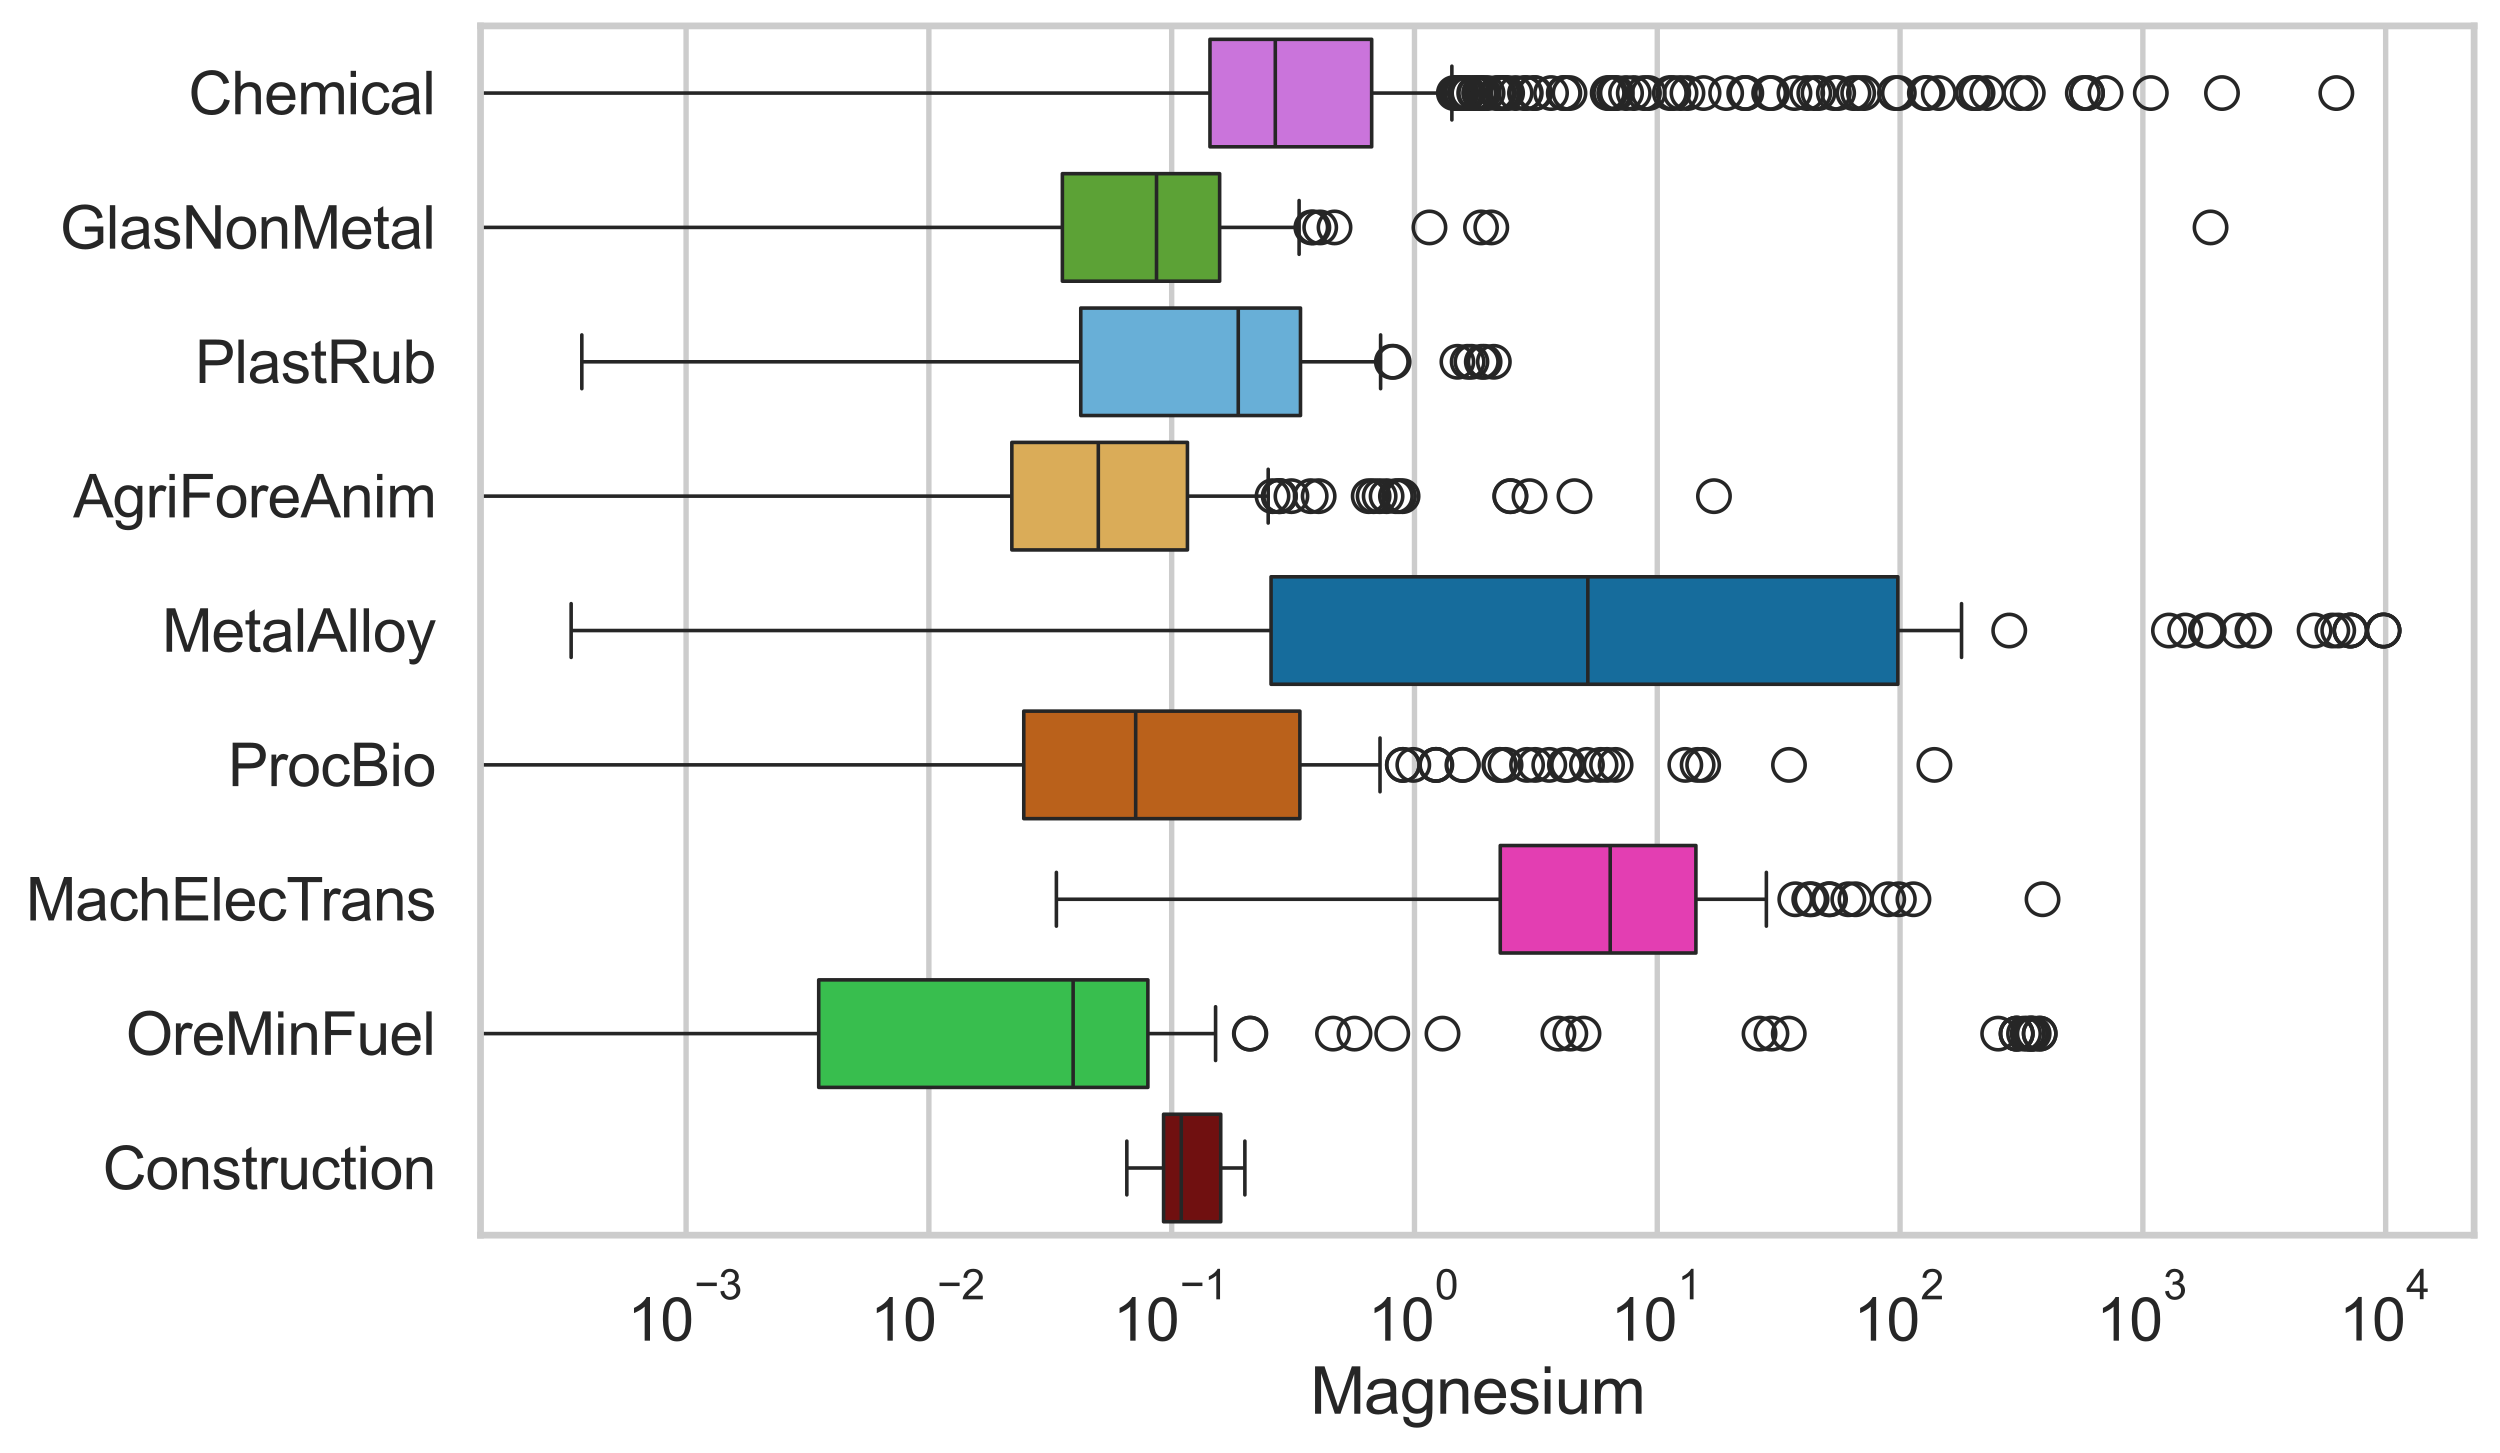 <?xml version="1.0" encoding="utf-8" standalone="no"?>
<!DOCTYPE svg PUBLIC "-//W3C//DTD SVG 1.1//EN"
  "http://www.w3.org/Graphics/SVG/1.1/DTD/svg11.dtd">
<svg xmlns:xlink="http://www.w3.org/1999/xlink" width="695.577pt" height="404.332pt" viewBox="0 0 695.577 404.332" xmlns="http://www.w3.org/2000/svg" version="1.1">
 <defs>
  <style type="text/css">*{stroke-linejoin: round; stroke-linecap: butt}</style>
 </defs>
 <g id="figure_1">
  <g id="patch_1">
   <path d="M 0 404.332 
L 695.577 404.332 
L 695.577 0 
L 0 0 
z
" style="fill: #ffffff"/>
  </g>
  <g id="axes_1">
   <g id="patch_2">
    <path d="M 133.697 343.665 
L 688.377 343.665 
L 688.377 7.2 
L 133.697 7.2 
z
" style="fill: #ffffff"/>
   </g>
   <g id="matplotlib.axis_1">
    <g id="xtick_1">
     <g id="line2d_1">
      <path d="M 190.89 343.665 
L 190.89 7.2 
" clip-path="url(#p968e2011e1)" style="fill: none; stroke: #cccccc; stroke-width: 1.5; stroke-linecap: round"/>
     </g>
     <g id="text_1">
      <!-- $\mathdefault{10^{-3}}$ -->
      <g style="fill: #262626" transform="translate(174.555 373.18) scale(0.165 -0.165)">
       <defs>
        <path id="ArialMT-31" d="M 2384 0 
L 1822 0 
L 1822 3584 
Q 1619 3391 1289 3197 
Q 959 3003 697 2906 
L 697 3450 
Q 1169 3672 1522 3987 
Q 1875 4303 2022 4600 
L 2384 4600 
L 2384 0 
z
" transform="scale(0.016)"/>
        <path id="ArialMT-30" d="M 266 2259 
Q 266 3072 433 3567 
Q 600 4063 929 4331 
Q 1259 4600 1759 4600 
Q 2128 4600 2406 4451 
Q 2684 4303 2865 4023 
Q 3047 3744 3150 3342 
Q 3253 2941 3253 2259 
Q 3253 1453 3087 958 
Q 2922 463 2592 192 
Q 2263 -78 1759 -78 
Q 1097 -78 719 397 
Q 266 969 266 2259 
z
M 844 2259 
Q 844 1131 1108 757 
Q 1372 384 1759 384 
Q 2147 384 2411 759 
Q 2675 1134 2675 2259 
Q 2675 3391 2411 3762 
Q 2147 4134 1753 4134 
Q 1366 4134 1134 3806 
Q 844 3388 844 2259 
z
" transform="scale(0.016)"/>
        <path id="ArialMT-2212" d="M 3381 1997 
L 356 1997 
L 356 2522 
L 3381 2522 
L 3381 1997 
z
" transform="scale(0.016)"/>
        <path id="ArialMT-33" d="M 269 1209 
L 831 1284 
Q 928 806 1161 595 
Q 1394 384 1728 384 
Q 2125 384 2398 659 
Q 2672 934 2672 1341 
Q 2672 1728 2419 1979 
Q 2166 2231 1775 2231 
Q 1616 2231 1378 2169 
L 1441 2663 
Q 1497 2656 1531 2656 
Q 1891 2656 2178 2843 
Q 2466 3031 2466 3422 
Q 2466 3731 2256 3934 
Q 2047 4138 1716 4138 
Q 1388 4138 1169 3931 
Q 950 3725 888 3313 
L 325 3413 
Q 428 3978 793 4289 
Q 1159 4600 1703 4600 
Q 2078 4600 2393 4439 
Q 2709 4278 2876 4000 
Q 3044 3722 3044 3409 
Q 3044 3113 2884 2869 
Q 2725 2625 2413 2481 
Q 2819 2388 3044 2092 
Q 3269 1797 3269 1353 
Q 3269 753 2831 336 
Q 2394 -81 1725 -81 
Q 1122 -81 723 278 
Q 325 638 269 1209 
z
" transform="scale(0.016)"/>
       </defs>
       <use xlink:href="#ArialMT-31" transform="translate(0 0.994)"/>
       <use xlink:href="#ArialMT-30" transform="translate(55.615 0.994)"/>
       <use xlink:href="#ArialMT-2212" transform="translate(112.973 70.688) scale(0.7)"/>
       <use xlink:href="#ArialMT-33" transform="translate(153.852 70.688) scale(0.7)"/>
      </g>
     </g>
    </g>
    <g id="xtick_2">
     <g id="line2d_2">
      <path d="M 258.443 343.665 
L 258.443 7.2 
" clip-path="url(#p968e2011e1)" style="fill: none; stroke: #cccccc; stroke-width: 1.5; stroke-linecap: round"/>
     </g>
     <g id="text_2">
      <!-- $\mathdefault{10^{-2}}$ -->
      <g style="fill: #262626" transform="translate(242.108 373.18) scale(0.165 -0.165)">
       <defs>
        <path id="ArialMT-32" d="M 3222 541 
L 3222 0 
L 194 0 
Q 188 203 259 391 
Q 375 700 629 1000 
Q 884 1300 1366 1694 
Q 2113 2306 2375 2664 
Q 2638 3022 2638 3341 
Q 2638 3675 2398 3904 
Q 2159 4134 1775 4134 
Q 1369 4134 1125 3890 
Q 881 3647 878 3216 
L 300 3275 
Q 359 3922 746 4261 
Q 1134 4600 1788 4600 
Q 2447 4600 2831 4234 
Q 3216 3869 3216 3328 
Q 3216 3053 3103 2787 
Q 2991 2522 2730 2228 
Q 2469 1934 1863 1422 
Q 1356 997 1212 845 
Q 1069 694 975 541 
L 3222 541 
z
" transform="scale(0.016)"/>
       </defs>
       <use xlink:href="#ArialMT-31" transform="translate(0 0.994)"/>
       <use xlink:href="#ArialMT-30" transform="translate(55.615 0.994)"/>
       <use xlink:href="#ArialMT-2212" transform="translate(112.973 70.688) scale(0.7)"/>
       <use xlink:href="#ArialMT-32" transform="translate(153.852 70.688) scale(0.7)"/>
      </g>
     </g>
    </g>
    <g id="xtick_3">
     <g id="line2d_3">
      <path d="M 325.996 343.665 
L 325.996 7.2 
" clip-path="url(#p968e2011e1)" style="fill: none; stroke: #cccccc; stroke-width: 1.5; stroke-linecap: round"/>
     </g>
     <g id="text_3">
      <!-- $\mathdefault{10^{-1}}$ -->
      <g style="fill: #262626" transform="translate(309.661 373.18) scale(0.165 -0.165)">
       <use xlink:href="#ArialMT-31" transform="translate(0 0.994)"/>
       <use xlink:href="#ArialMT-30" transform="translate(55.615 0.994)"/>
       <use xlink:href="#ArialMT-2212" transform="translate(112.973 70.688) scale(0.7)"/>
       <use xlink:href="#ArialMT-31" transform="translate(153.852 70.688) scale(0.7)"/>
      </g>
     </g>
    </g>
    <g id="xtick_4">
     <g id="line2d_4">
      <path d="M 393.55 343.665 
L 393.55 7.2 
" clip-path="url(#p968e2011e1)" style="fill: none; stroke: #cccccc; stroke-width: 1.5; stroke-linecap: round"/>
     </g>
     <g id="text_4">
      <!-- $\mathdefault{10^{0}}$ -->
      <g style="fill: #262626" transform="translate(380.597 373.18) scale(0.165 -0.165)">
       <use xlink:href="#ArialMT-31" transform="translate(0 0.994)"/>
       <use xlink:href="#ArialMT-30" transform="translate(55.615 0.994)"/>
       <use xlink:href="#ArialMT-30" transform="translate(112.973 70.688) scale(0.7)"/>
      </g>
     </g>
    </g>
    <g id="xtick_5">
     <g id="line2d_5">
      <path d="M 461.103 343.665 
L 461.103 7.2 
" clip-path="url(#p968e2011e1)" style="fill: none; stroke: #cccccc; stroke-width: 1.5; stroke-linecap: round"/>
     </g>
     <g id="text_5">
      <!-- $\mathdefault{10^{1}}$ -->
      <g style="fill: #262626" transform="translate(448.151 373.18) scale(0.165 -0.165)">
       <use xlink:href="#ArialMT-31" transform="translate(0 0.994)"/>
       <use xlink:href="#ArialMT-30" transform="translate(55.615 0.994)"/>
       <use xlink:href="#ArialMT-31" transform="translate(112.973 70.688) scale(0.7)"/>
      </g>
     </g>
    </g>
    <g id="xtick_6">
     <g id="line2d_6">
      <path d="M 528.657 343.665 
L 528.657 7.2 
" clip-path="url(#p968e2011e1)" style="fill: none; stroke: #cccccc; stroke-width: 1.5; stroke-linecap: round"/>
     </g>
     <g id="text_6">
      <!-- $\mathdefault{10^{2}}$ -->
      <g style="fill: #262626" transform="translate(515.704 373.18) scale(0.165 -0.165)">
       <use xlink:href="#ArialMT-31" transform="translate(0 0.994)"/>
       <use xlink:href="#ArialMT-30" transform="translate(55.615 0.994)"/>
       <use xlink:href="#ArialMT-32" transform="translate(112.973 70.688) scale(0.7)"/>
      </g>
     </g>
    </g>
    <g id="xtick_7">
     <g id="line2d_7">
      <path d="M 596.21 343.665 
L 596.21 7.2 
" clip-path="url(#p968e2011e1)" style="fill: none; stroke: #cccccc; stroke-width: 1.5; stroke-linecap: round"/>
     </g>
     <g id="text_7">
      <!-- $\mathdefault{10^{3}}$ -->
      <g style="fill: #262626" transform="translate(583.258 373.18) scale(0.165 -0.165)">
       <use xlink:href="#ArialMT-31" transform="translate(0 0.994)"/>
       <use xlink:href="#ArialMT-30" transform="translate(55.615 0.994)"/>
       <use xlink:href="#ArialMT-33" transform="translate(112.973 70.688) scale(0.7)"/>
      </g>
     </g>
    </g>
    <g id="xtick_8">
     <g id="line2d_8">
      <path d="M 663.764 343.665 
L 663.764 7.2 
" clip-path="url(#p968e2011e1)" style="fill: none; stroke: #cccccc; stroke-width: 1.5; stroke-linecap: round"/>
     </g>
     <g id="text_8">
      <!-- $\mathdefault{10^{4}}$ -->
      <g style="fill: #262626" transform="translate(650.811 373.015) scale(0.165 -0.165)">
       <defs>
        <path id="ArialMT-34" d="M 2069 0 
L 2069 1097 
L 81 1097 
L 81 1613 
L 2172 4581 
L 2631 4581 
L 2631 1613 
L 3250 1613 
L 3250 1097 
L 2631 1097 
L 2631 0 
L 2069 0 
z
M 2069 1613 
L 2069 3678 
L 634 1613 
L 2069 1613 
z
" transform="scale(0.016)"/>
       </defs>
       <use xlink:href="#ArialMT-31" transform="translate(0 0.202)"/>
       <use xlink:href="#ArialMT-30" transform="translate(55.615 0.202)"/>
       <use xlink:href="#ArialMT-34" transform="translate(112.973 69.895) scale(0.7)"/>
      </g>
     </g>
    </g>
    <g id="xtick_9"/>
    <g id="xtick_10"/>
    <g id="xtick_11"/>
    <g id="xtick_12"/>
    <g id="xtick_13"/>
    <g id="xtick_14"/>
    <g id="xtick_15"/>
    <g id="xtick_16"/>
    <g id="xtick_17"/>
    <g id="xtick_18"/>
    <g id="xtick_19"/>
    <g id="xtick_20"/>
    <g id="xtick_21"/>
    <g id="xtick_22"/>
    <g id="xtick_23"/>
    <g id="xtick_24"/>
    <g id="xtick_25"/>
    <g id="xtick_26"/>
    <g id="xtick_27"/>
    <g id="xtick_28"/>
    <g id="xtick_29"/>
    <g id="xtick_30"/>
    <g id="xtick_31"/>
    <g id="xtick_32"/>
    <g id="xtick_33"/>
    <g id="xtick_34"/>
    <g id="xtick_35"/>
    <g id="xtick_36"/>
    <g id="xtick_37"/>
    <g id="xtick_38"/>
    <g id="xtick_39"/>
    <g id="xtick_40"/>
    <g id="xtick_41"/>
    <g id="xtick_42"/>
    <g id="xtick_43"/>
    <g id="xtick_44"/>
    <g id="xtick_45"/>
    <g id="xtick_46"/>
    <g id="xtick_47"/>
    <g id="xtick_48"/>
    <g id="xtick_49"/>
    <g id="xtick_50"/>
    <g id="xtick_51"/>
    <g id="xtick_52"/>
    <g id="xtick_53"/>
    <g id="xtick_54"/>
    <g id="xtick_55"/>
    <g id="xtick_56"/>
    <g id="xtick_57"/>
    <g id="xtick_58"/>
    <g id="xtick_59"/>
    <g id="xtick_60"/>
    <g id="xtick_61"/>
    <g id="xtick_62"/>
    <g id="xtick_63"/>
    <g id="xtick_64"/>
    <g id="xtick_65"/>
    <g id="xtick_66"/>
    <g id="xtick_67"/>
    <g id="xtick_68"/>
    <g id="xtick_69"/>
    <g id="xtick_70"/>
    <g id="xtick_71"/>
    <g id="xtick_72"/>
    <g id="xtick_73"/>
    <g id="text_9">
     <!-- Magnesium -->
     <g style="fill: #262626" transform="translate(364.52 393.344) scale(0.18 -0.18)">
      <defs>
       <path id="ArialMT-4d" d="M 475 0 
L 475 4581 
L 1388 4581 
L 2472 1338 
Q 2622 884 2691 659 
Q 2769 909 2934 1394 
L 4031 4581 
L 4847 4581 
L 4847 0 
L 4263 0 
L 4263 3834 
L 2931 0 
L 2384 0 
L 1059 3900 
L 1059 0 
L 475 0 
z
" transform="scale(0.016)"/>
       <path id="ArialMT-61" d="M 2588 409 
Q 2275 144 1986 34 
Q 1697 -75 1366 -75 
Q 819 -75 525 192 
Q 231 459 231 875 
Q 231 1119 342 1320 
Q 453 1522 633 1644 
Q 813 1766 1038 1828 
Q 1203 1872 1538 1913 
Q 2219 1994 2541 2106 
Q 2544 2222 2544 2253 
Q 2544 2597 2384 2738 
Q 2169 2928 1744 2928 
Q 1347 2928 1158 2789 
Q 969 2650 878 2297 
L 328 2372 
Q 403 2725 575 2942 
Q 747 3159 1072 3276 
Q 1397 3394 1825 3394 
Q 2250 3394 2515 3294 
Q 2781 3194 2906 3042 
Q 3031 2891 3081 2659 
Q 3109 2516 3109 2141 
L 3109 1391 
Q 3109 606 3145 398 
Q 3181 191 3288 0 
L 2700 0 
Q 2613 175 2588 409 
z
M 2541 1666 
Q 2234 1541 1622 1453 
Q 1275 1403 1131 1340 
Q 988 1278 909 1158 
Q 831 1038 831 891 
Q 831 666 1001 516 
Q 1172 366 1500 366 
Q 1825 366 2078 508 
Q 2331 650 2450 897 
Q 2541 1088 2541 1459 
L 2541 1666 
z
" transform="scale(0.016)"/>
       <path id="ArialMT-67" d="M 319 -275 
L 866 -356 
Q 900 -609 1056 -725 
Q 1266 -881 1628 -881 
Q 2019 -881 2231 -725 
Q 2444 -569 2519 -288 
Q 2563 -116 2559 434 
Q 2191 0 1641 0 
Q 956 0 581 494 
Q 206 988 206 1678 
Q 206 2153 378 2554 
Q 550 2956 876 3175 
Q 1203 3394 1644 3394 
Q 2231 3394 2613 2919 
L 2613 3319 
L 3131 3319 
L 3131 450 
Q 3131 -325 2973 -648 
Q 2816 -972 2473 -1159 
Q 2131 -1347 1631 -1347 
Q 1038 -1347 672 -1080 
Q 306 -813 319 -275 
z
M 784 1719 
Q 784 1066 1043 766 
Q 1303 466 1694 466 
Q 2081 466 2343 764 
Q 2606 1063 2606 1700 
Q 2606 2309 2336 2618 
Q 2066 2928 1684 2928 
Q 1309 2928 1046 2623 
Q 784 2319 784 1719 
z
" transform="scale(0.016)"/>
       <path id="ArialMT-6e" d="M 422 0 
L 422 3319 
L 928 3319 
L 928 2847 
Q 1294 3394 1984 3394 
Q 2284 3394 2536 3286 
Q 2788 3178 2913 3003 
Q 3038 2828 3088 2588 
Q 3119 2431 3119 2041 
L 3119 0 
L 2556 0 
L 2556 2019 
Q 2556 2363 2490 2533 
Q 2425 2703 2258 2804 
Q 2091 2906 1866 2906 
Q 1506 2906 1245 2678 
Q 984 2450 984 1813 
L 984 0 
L 422 0 
z
" transform="scale(0.016)"/>
       <path id="ArialMT-65" d="M 2694 1069 
L 3275 997 
Q 3138 488 2766 206 
Q 2394 -75 1816 -75 
Q 1088 -75 661 373 
Q 234 822 234 1631 
Q 234 2469 665 2931 
Q 1097 3394 1784 3394 
Q 2450 3394 2872 2941 
Q 3294 2488 3294 1666 
Q 3294 1616 3291 1516 
L 816 1516 
Q 847 969 1125 678 
Q 1403 388 1819 388 
Q 2128 388 2347 550 
Q 2566 713 2694 1069 
z
M 847 1978 
L 2700 1978 
Q 2663 2397 2488 2606 
Q 2219 2931 1791 2931 
Q 1403 2931 1139 2672 
Q 875 2413 847 1978 
z
" transform="scale(0.016)"/>
       <path id="ArialMT-73" d="M 197 991 
L 753 1078 
Q 800 744 1014 566 
Q 1228 388 1613 388 
Q 2000 388 2187 545 
Q 2375 703 2375 916 
Q 2375 1106 2209 1216 
Q 2094 1291 1634 1406 
Q 1016 1563 777 1677 
Q 538 1791 414 1992 
Q 291 2194 291 2438 
Q 291 2659 392 2848 
Q 494 3038 669 3163 
Q 800 3259 1026 3326 
Q 1253 3394 1513 3394 
Q 1903 3394 2198 3281 
Q 2494 3169 2634 2976 
Q 2775 2784 2828 2463 
L 2278 2388 
Q 2241 2644 2061 2787 
Q 1881 2931 1553 2931 
Q 1166 2931 1000 2803 
Q 834 2675 834 2503 
Q 834 2394 903 2306 
Q 972 2216 1119 2156 
Q 1203 2125 1616 2013 
Q 2213 1853 2448 1751 
Q 2684 1650 2818 1456 
Q 2953 1263 2953 975 
Q 2953 694 2789 445 
Q 2625 197 2315 61 
Q 2006 -75 1616 -75 
Q 969 -75 630 194 
Q 291 463 197 991 
z
" transform="scale(0.016)"/>
       <path id="ArialMT-69" d="M 425 3934 
L 425 4581 
L 988 4581 
L 988 3934 
L 425 3934 
z
M 425 0 
L 425 3319 
L 988 3319 
L 988 0 
L 425 0 
z
" transform="scale(0.016)"/>
       <path id="ArialMT-75" d="M 2597 0 
L 2597 488 
Q 2209 -75 1544 -75 
Q 1250 -75 995 37 
Q 741 150 617 320 
Q 494 491 444 738 
Q 409 903 409 1263 
L 409 3319 
L 972 3319 
L 972 1478 
Q 972 1038 1006 884 
Q 1059 663 1231 536 
Q 1403 409 1656 409 
Q 1909 409 2131 539 
Q 2353 669 2445 892 
Q 2538 1116 2538 1541 
L 2538 3319 
L 3100 3319 
L 3100 0 
L 2597 0 
z
" transform="scale(0.016)"/>
       <path id="ArialMT-6d" d="M 422 0 
L 422 3319 
L 925 3319 
L 925 2853 
Q 1081 3097 1340 3245 
Q 1600 3394 1931 3394 
Q 2300 3394 2536 3241 
Q 2772 3088 2869 2813 
Q 3263 3394 3894 3394 
Q 4388 3394 4653 3120 
Q 4919 2847 4919 2278 
L 4919 0 
L 4359 0 
L 4359 2091 
Q 4359 2428 4304 2576 
Q 4250 2725 4106 2815 
Q 3963 2906 3769 2906 
Q 3419 2906 3187 2673 
Q 2956 2441 2956 1928 
L 2956 0 
L 2394 0 
L 2394 2156 
Q 2394 2531 2256 2718 
Q 2119 2906 1806 2906 
Q 1569 2906 1367 2781 
Q 1166 2656 1075 2415 
Q 984 2175 984 1722 
L 984 0 
L 422 0 
z
" transform="scale(0.016)"/>
      </defs>
      <use xlink:href="#ArialMT-4d"/>
      <use xlink:href="#ArialMT-61" transform="translate(83.301 0)"/>
      <use xlink:href="#ArialMT-67" transform="translate(138.916 0)"/>
      <use xlink:href="#ArialMT-6e" transform="translate(194.531 0)"/>
      <use xlink:href="#ArialMT-65" transform="translate(250.146 0)"/>
      <use xlink:href="#ArialMT-73" transform="translate(305.762 0)"/>
      <use xlink:href="#ArialMT-69" transform="translate(355.762 0)"/>
      <use xlink:href="#ArialMT-75" transform="translate(377.979 0)"/>
      <use xlink:href="#ArialMT-6d" transform="translate(433.594 0)"/>
     </g>
    </g>
   </g>
   <g id="matplotlib.axis_2">
    <g id="ytick_1">
     <g id="text_10">
      <!-- Chemical -->
      <g style="fill: #262626" transform="translate(52.428 31.798) scale(0.165 -0.165)">
       <defs>
        <path id="ArialMT-43" d="M 3763 1606 
L 4369 1453 
Q 4178 706 3683 314 
Q 3188 -78 2472 -78 
Q 1731 -78 1267 223 
Q 803 525 561 1097 
Q 319 1669 319 2325 
Q 319 3041 592 3573 
Q 866 4106 1370 4382 
Q 1875 4659 2481 4659 
Q 3169 4659 3637 4309 
Q 4106 3959 4291 3325 
L 3694 3184 
Q 3534 3684 3231 3912 
Q 2928 4141 2469 4141 
Q 1941 4141 1586 3887 
Q 1231 3634 1087 3207 
Q 944 2781 944 2328 
Q 944 1744 1114 1308 
Q 1284 872 1643 656 
Q 2003 441 2422 441 
Q 2931 441 3284 734 
Q 3638 1028 3763 1606 
z
" transform="scale(0.016)"/>
        <path id="ArialMT-68" d="M 422 0 
L 422 4581 
L 984 4581 
L 984 2938 
Q 1378 3394 1978 3394 
Q 2347 3394 2619 3248 
Q 2891 3103 3008 2847 
Q 3125 2591 3125 2103 
L 3125 0 
L 2563 0 
L 2563 2103 
Q 2563 2525 2380 2717 
Q 2197 2909 1863 2909 
Q 1613 2909 1392 2779 
Q 1172 2650 1078 2428 
Q 984 2206 984 1816 
L 984 0 
L 422 0 
z
" transform="scale(0.016)"/>
        <path id="ArialMT-63" d="M 2588 1216 
L 3141 1144 
Q 3050 572 2676 248 
Q 2303 -75 1759 -75 
Q 1078 -75 664 370 
Q 250 816 250 1647 
Q 250 2184 428 2587 
Q 606 2991 970 3192 
Q 1334 3394 1763 3394 
Q 2303 3394 2647 3120 
Q 2991 2847 3088 2344 
L 2541 2259 
Q 2463 2594 2264 2762 
Q 2066 2931 1784 2931 
Q 1359 2931 1093 2626 
Q 828 2322 828 1663 
Q 828 994 1084 691 
Q 1341 388 1753 388 
Q 2084 388 2306 591 
Q 2528 794 2588 1216 
z
" transform="scale(0.016)"/>
        <path id="ArialMT-6c" d="M 409 0 
L 409 4581 
L 972 4581 
L 972 0 
L 409 0 
z
" transform="scale(0.016)"/>
       </defs>
       <use xlink:href="#ArialMT-43"/>
       <use xlink:href="#ArialMT-68" transform="translate(72.217 0)"/>
       <use xlink:href="#ArialMT-65" transform="translate(127.832 0)"/>
       <use xlink:href="#ArialMT-6d" transform="translate(183.447 0)"/>
       <use xlink:href="#ArialMT-69" transform="translate(266.748 0)"/>
       <use xlink:href="#ArialMT-63" transform="translate(288.965 0)"/>
       <use xlink:href="#ArialMT-61" transform="translate(338.965 0)"/>
       <use xlink:href="#ArialMT-6c" transform="translate(394.58 0)"/>
      </g>
     </g>
    </g>
    <g id="ytick_2">
     <g id="text_11">
      <!-- GlasNonMetal -->
      <g style="fill: #262626" transform="translate(16.659 69.183) scale(0.165 -0.165)">
       <defs>
        <path id="ArialMT-47" d="M 2638 1797 
L 2638 2334 
L 4578 2338 
L 4578 638 
Q 4131 281 3656 101 
Q 3181 -78 2681 -78 
Q 2006 -78 1454 211 
Q 903 500 622 1047 
Q 341 1594 341 2269 
Q 341 2938 620 3517 
Q 900 4097 1425 4378 
Q 1950 4659 2634 4659 
Q 3131 4659 3532 4498 
Q 3934 4338 4162 4050 
Q 4391 3763 4509 3300 
L 3963 3150 
Q 3859 3500 3706 3700 
Q 3553 3900 3268 4020 
Q 2984 4141 2638 4141 
Q 2222 4141 1919 4014 
Q 1616 3888 1430 3681 
Q 1244 3475 1141 3228 
Q 966 2803 966 2306 
Q 966 1694 1177 1281 
Q 1388 869 1791 669 
Q 2194 469 2647 469 
Q 3041 469 3416 620 
Q 3791 772 3984 944 
L 3984 1797 
L 2638 1797 
z
" transform="scale(0.016)"/>
        <path id="ArialMT-4e" d="M 488 0 
L 488 4581 
L 1109 4581 
L 3516 984 
L 3516 4581 
L 4097 4581 
L 4097 0 
L 3475 0 
L 1069 3600 
L 1069 0 
L 488 0 
z
" transform="scale(0.016)"/>
        <path id="ArialMT-6f" d="M 213 1659 
Q 213 2581 725 3025 
Q 1153 3394 1769 3394 
Q 2453 3394 2887 2945 
Q 3322 2497 3322 1706 
Q 3322 1066 3130 698 
Q 2938 331 2570 128 
Q 2203 -75 1769 -75 
Q 1072 -75 642 372 
Q 213 819 213 1659 
z
M 791 1659 
Q 791 1022 1069 705 
Q 1347 388 1769 388 
Q 2188 388 2466 706 
Q 2744 1025 2744 1678 
Q 2744 2294 2464 2611 
Q 2184 2928 1769 2928 
Q 1347 2928 1069 2612 
Q 791 2297 791 1659 
z
" transform="scale(0.016)"/>
        <path id="ArialMT-74" d="M 1650 503 
L 1731 6 
Q 1494 -44 1306 -44 
Q 1000 -44 831 53 
Q 663 150 594 308 
Q 525 466 525 972 
L 525 2881 
L 113 2881 
L 113 3319 
L 525 3319 
L 525 4141 
L 1084 4478 
L 1084 3319 
L 1650 3319 
L 1650 2881 
L 1084 2881 
L 1084 941 
Q 1084 700 1114 631 
Q 1144 563 1211 522 
Q 1278 481 1403 481 
Q 1497 481 1650 503 
z
" transform="scale(0.016)"/>
       </defs>
       <use xlink:href="#ArialMT-47"/>
       <use xlink:href="#ArialMT-6c" transform="translate(77.783 0)"/>
       <use xlink:href="#ArialMT-61" transform="translate(100 0)"/>
       <use xlink:href="#ArialMT-73" transform="translate(155.615 0)"/>
       <use xlink:href="#ArialMT-4e" transform="translate(205.615 0)"/>
       <use xlink:href="#ArialMT-6f" transform="translate(277.832 0)"/>
       <use xlink:href="#ArialMT-6e" transform="translate(333.447 0)"/>
       <use xlink:href="#ArialMT-4d" transform="translate(389.062 0)"/>
       <use xlink:href="#ArialMT-65" transform="translate(472.363 0)"/>
       <use xlink:href="#ArialMT-74" transform="translate(527.979 0)"/>
       <use xlink:href="#ArialMT-61" transform="translate(555.762 0)"/>
       <use xlink:href="#ArialMT-6c" transform="translate(611.377 0)"/>
      </g>
     </g>
    </g>
    <g id="ytick_3">
     <g id="text_12">
      <!-- PlastRub -->
      <g style="fill: #262626" transform="translate(54.248 106.568) scale(0.165 -0.165)">
       <defs>
        <path id="ArialMT-50" d="M 494 0 
L 494 4581 
L 2222 4581 
Q 2678 4581 2919 4538 
Q 3256 4481 3484 4323 
Q 3713 4166 3852 3881 
Q 3991 3597 3991 3256 
Q 3991 2672 3619 2267 
Q 3247 1863 2275 1863 
L 1100 1863 
L 1100 0 
L 494 0 
z
M 1100 2403 
L 2284 2403 
Q 2872 2403 3119 2622 
Q 3366 2841 3366 3238 
Q 3366 3525 3220 3729 
Q 3075 3934 2838 4000 
Q 2684 4041 2272 4041 
L 1100 4041 
L 1100 2403 
z
" transform="scale(0.016)"/>
        <path id="ArialMT-52" d="M 503 0 
L 503 4581 
L 2534 4581 
Q 3147 4581 3465 4457 
Q 3784 4334 3975 4021 
Q 4166 3709 4166 3331 
Q 4166 2844 3850 2509 
Q 3534 2175 2875 2084 
Q 3116 1969 3241 1856 
Q 3506 1613 3744 1247 
L 4541 0 
L 3778 0 
L 3172 953 
Q 2906 1366 2734 1584 
Q 2563 1803 2427 1890 
Q 2291 1978 2150 2013 
Q 2047 2034 1813 2034 
L 1109 2034 
L 1109 0 
L 503 0 
z
M 1109 2559 
L 2413 2559 
Q 2828 2559 3062 2645 
Q 3297 2731 3419 2920 
Q 3541 3109 3541 3331 
Q 3541 3656 3305 3865 
Q 3069 4075 2559 4075 
L 1109 4075 
L 1109 2559 
z
" transform="scale(0.016)"/>
        <path id="ArialMT-62" d="M 941 0 
L 419 0 
L 419 4581 
L 981 4581 
L 981 2947 
Q 1338 3394 1891 3394 
Q 2197 3394 2470 3270 
Q 2744 3147 2920 2923 
Q 3097 2700 3197 2384 
Q 3297 2069 3297 1709 
Q 3297 856 2875 390 
Q 2453 -75 1863 -75 
Q 1275 -75 941 416 
L 941 0 
z
M 934 1684 
Q 934 1088 1097 822 
Q 1363 388 1816 388 
Q 2184 388 2453 708 
Q 2722 1028 2722 1663 
Q 2722 2313 2464 2622 
Q 2206 2931 1841 2931 
Q 1472 2931 1203 2611 
Q 934 2291 934 1684 
z
" transform="scale(0.016)"/>
       </defs>
       <use xlink:href="#ArialMT-50"/>
       <use xlink:href="#ArialMT-6c" transform="translate(66.699 0)"/>
       <use xlink:href="#ArialMT-61" transform="translate(88.916 0)"/>
       <use xlink:href="#ArialMT-73" transform="translate(144.531 0)"/>
       <use xlink:href="#ArialMT-74" transform="translate(194.531 0)"/>
       <use xlink:href="#ArialMT-52" transform="translate(222.314 0)"/>
       <use xlink:href="#ArialMT-75" transform="translate(294.531 0)"/>
       <use xlink:href="#ArialMT-62" transform="translate(350.146 0)"/>
      </g>
     </g>
    </g>
    <g id="ytick_4">
     <g id="text_13">
      <!-- AgriForeAnim -->
      <g style="fill: #262626" transform="translate(20.341 143.953) scale(0.165 -0.165)">
       <defs>
        <path id="ArialMT-41" d="M -9 0 
L 1750 4581 
L 2403 4581 
L 4278 0 
L 3588 0 
L 3053 1388 
L 1138 1388 
L 634 0 
L -9 0 
z
M 1313 1881 
L 2866 1881 
L 2388 3150 
Q 2169 3728 2063 4100 
Q 1975 3659 1816 3225 
L 1313 1881 
z
" transform="scale(0.016)"/>
        <path id="ArialMT-72" d="M 416 0 
L 416 3319 
L 922 3319 
L 922 2816 
Q 1116 3169 1280 3281 
Q 1444 3394 1641 3394 
Q 1925 3394 2219 3213 
L 2025 2691 
Q 1819 2813 1613 2813 
Q 1428 2813 1281 2702 
Q 1134 2591 1072 2394 
Q 978 2094 978 1738 
L 978 0 
L 416 0 
z
" transform="scale(0.016)"/>
        <path id="ArialMT-46" d="M 525 0 
L 525 4581 
L 3616 4581 
L 3616 4041 
L 1131 4041 
L 1131 2622 
L 3281 2622 
L 3281 2081 
L 1131 2081 
L 1131 0 
L 525 0 
z
" transform="scale(0.016)"/>
       </defs>
       <use xlink:href="#ArialMT-41"/>
       <use xlink:href="#ArialMT-67" transform="translate(66.699 0)"/>
       <use xlink:href="#ArialMT-72" transform="translate(122.314 0)"/>
       <use xlink:href="#ArialMT-69" transform="translate(155.615 0)"/>
       <use xlink:href="#ArialMT-46" transform="translate(177.832 0)"/>
       <use xlink:href="#ArialMT-6f" transform="translate(238.916 0)"/>
       <use xlink:href="#ArialMT-72" transform="translate(294.531 0)"/>
       <use xlink:href="#ArialMT-65" transform="translate(327.832 0)"/>
       <use xlink:href="#ArialMT-41" transform="translate(383.447 0)"/>
       <use xlink:href="#ArialMT-6e" transform="translate(450.146 0)"/>
       <use xlink:href="#ArialMT-69" transform="translate(505.762 0)"/>
       <use xlink:href="#ArialMT-6d" transform="translate(527.979 0)"/>
      </g>
     </g>
    </g>
    <g id="ytick_5">
     <g id="text_14">
      <!-- MetalAlloy -->
      <g style="fill: #262626" transform="translate(45.088 181.337) scale(0.165 -0.165)">
       <defs>
        <path id="ArialMT-79" d="M 397 -1278 
L 334 -750 
Q 519 -800 656 -800 
Q 844 -800 956 -737 
Q 1069 -675 1141 -563 
Q 1194 -478 1313 -144 
Q 1328 -97 1363 -6 
L 103 3319 
L 709 3319 
L 1400 1397 
Q 1534 1031 1641 628 
Q 1738 1016 1872 1384 
L 2581 3319 
L 3144 3319 
L 1881 -56 
Q 1678 -603 1566 -809 
Q 1416 -1088 1222 -1217 
Q 1028 -1347 759 -1347 
Q 597 -1347 397 -1278 
z
" transform="scale(0.016)"/>
       </defs>
       <use xlink:href="#ArialMT-4d"/>
       <use xlink:href="#ArialMT-65" transform="translate(83.301 0)"/>
       <use xlink:href="#ArialMT-74" transform="translate(138.916 0)"/>
       <use xlink:href="#ArialMT-61" transform="translate(166.699 0)"/>
       <use xlink:href="#ArialMT-6c" transform="translate(222.314 0)"/>
       <use xlink:href="#ArialMT-41" transform="translate(244.531 0)"/>
       <use xlink:href="#ArialMT-6c" transform="translate(311.23 0)"/>
       <use xlink:href="#ArialMT-6c" transform="translate(333.447 0)"/>
       <use xlink:href="#ArialMT-6f" transform="translate(355.664 0)"/>
       <use xlink:href="#ArialMT-79" transform="translate(411.279 0)"/>
      </g>
     </g>
    </g>
    <g id="ytick_6">
     <g id="text_15">
      <!-- ProcBio -->
      <g style="fill: #262626" transform="translate(63.424 218.722) scale(0.165 -0.165)">
       <defs>
        <path id="ArialMT-42" d="M 469 0 
L 469 4581 
L 2188 4581 
Q 2713 4581 3030 4442 
Q 3347 4303 3526 4014 
Q 3706 3725 3706 3409 
Q 3706 3116 3547 2856 
Q 3388 2597 3066 2438 
Q 3481 2316 3704 2022 
Q 3928 1728 3928 1328 
Q 3928 1006 3792 729 
Q 3656 453 3456 303 
Q 3256 153 2954 76 
Q 2653 0 2216 0 
L 469 0 
z
M 1075 2656 
L 2066 2656 
Q 2469 2656 2644 2709 
Q 2875 2778 2992 2937 
Q 3109 3097 3109 3338 
Q 3109 3566 3000 3739 
Q 2891 3913 2687 3977 
Q 2484 4041 1991 4041 
L 1075 4041 
L 1075 2656 
z
M 1075 541 
L 2216 541 
Q 2509 541 2628 563 
Q 2838 600 2978 687 
Q 3119 775 3209 942 
Q 3300 1109 3300 1328 
Q 3300 1584 3169 1773 
Q 3038 1963 2805 2039 
Q 2572 2116 2134 2116 
L 1075 2116 
L 1075 541 
z
" transform="scale(0.016)"/>
       </defs>
       <use xlink:href="#ArialMT-50"/>
       <use xlink:href="#ArialMT-72" transform="translate(66.699 0)"/>
       <use xlink:href="#ArialMT-6f" transform="translate(100 0)"/>
       <use xlink:href="#ArialMT-63" transform="translate(155.615 0)"/>
       <use xlink:href="#ArialMT-42" transform="translate(205.615 0)"/>
       <use xlink:href="#ArialMT-69" transform="translate(272.314 0)"/>
       <use xlink:href="#ArialMT-6f" transform="translate(294.531 0)"/>
      </g>
     </g>
    </g>
    <g id="ytick_7">
     <g id="text_16">
      <!-- MachElecTrans -->
      <g style="fill: #262626" transform="translate(7.2 256.107) scale(0.165 -0.165)">
       <defs>
        <path id="ArialMT-45" d="M 506 0 
L 506 4581 
L 3819 4581 
L 3819 4041 
L 1113 4041 
L 1113 2638 
L 3647 2638 
L 3647 2100 
L 1113 2100 
L 1113 541 
L 3925 541 
L 3925 0 
L 506 0 
z
" transform="scale(0.016)"/>
        <path id="ArialMT-54" d="M 1659 0 
L 1659 4041 
L 150 4041 
L 150 4581 
L 3781 4581 
L 3781 4041 
L 2266 4041 
L 2266 0 
L 1659 0 
z
" transform="scale(0.016)"/>
       </defs>
       <use xlink:href="#ArialMT-4d"/>
       <use xlink:href="#ArialMT-61" transform="translate(83.301 0)"/>
       <use xlink:href="#ArialMT-63" transform="translate(138.916 0)"/>
       <use xlink:href="#ArialMT-68" transform="translate(188.916 0)"/>
       <use xlink:href="#ArialMT-45" transform="translate(244.531 0)"/>
       <use xlink:href="#ArialMT-6c" transform="translate(311.23 0)"/>
       <use xlink:href="#ArialMT-65" transform="translate(333.447 0)"/>
       <use xlink:href="#ArialMT-63" transform="translate(389.062 0)"/>
       <use xlink:href="#ArialMT-54" transform="translate(439.062 0)"/>
       <use xlink:href="#ArialMT-72" transform="translate(496.396 0)"/>
       <use xlink:href="#ArialMT-61" transform="translate(529.697 0)"/>
       <use xlink:href="#ArialMT-6e" transform="translate(585.312 0)"/>
       <use xlink:href="#ArialMT-73" transform="translate(640.928 0)"/>
      </g>
     </g>
    </g>
    <g id="ytick_8">
     <g id="text_17">
      <!-- OreMinFuel -->
      <g style="fill: #262626" transform="translate(35.013 293.492) scale(0.165 -0.165)">
       <defs>
        <path id="ArialMT-4f" d="M 309 2231 
Q 309 3372 921 4017 
Q 1534 4663 2503 4663 
Q 3138 4663 3647 4359 
Q 4156 4056 4423 3514 
Q 4691 2972 4691 2284 
Q 4691 1588 4409 1038 
Q 4128 488 3612 205 
Q 3097 -78 2500 -78 
Q 1853 -78 1343 234 
Q 834 547 571 1087 
Q 309 1628 309 2231 
z
M 934 2222 
Q 934 1394 1379 917 
Q 1825 441 2497 441 
Q 3181 441 3623 922 
Q 4066 1403 4066 2288 
Q 4066 2847 3877 3264 
Q 3688 3681 3323 3911 
Q 2959 4141 2506 4141 
Q 1863 4141 1398 3698 
Q 934 3256 934 2222 
z
" transform="scale(0.016)"/>
       </defs>
       <use xlink:href="#ArialMT-4f"/>
       <use xlink:href="#ArialMT-72" transform="translate(77.783 0)"/>
       <use xlink:href="#ArialMT-65" transform="translate(111.084 0)"/>
       <use xlink:href="#ArialMT-4d" transform="translate(166.699 0)"/>
       <use xlink:href="#ArialMT-69" transform="translate(250 0)"/>
       <use xlink:href="#ArialMT-6e" transform="translate(272.217 0)"/>
       <use xlink:href="#ArialMT-46" transform="translate(327.832 0)"/>
       <use xlink:href="#ArialMT-75" transform="translate(388.916 0)"/>
       <use xlink:href="#ArialMT-65" transform="translate(444.531 0)"/>
       <use xlink:href="#ArialMT-6c" transform="translate(500.146 0)"/>
      </g>
     </g>
    </g>
    <g id="ytick_9">
     <g id="text_18">
      <!-- Construction -->
      <g style="fill: #262626" transform="translate(28.575 330.877) scale(0.165 -0.165)">
       <use xlink:href="#ArialMT-43"/>
       <use xlink:href="#ArialMT-6f" transform="translate(72.217 0)"/>
       <use xlink:href="#ArialMT-6e" transform="translate(127.832 0)"/>
       <use xlink:href="#ArialMT-73" transform="translate(183.447 0)"/>
       <use xlink:href="#ArialMT-74" transform="translate(233.447 0)"/>
       <use xlink:href="#ArialMT-72" transform="translate(261.23 0)"/>
       <use xlink:href="#ArialMT-75" transform="translate(294.531 0)"/>
       <use xlink:href="#ArialMT-63" transform="translate(350.146 0)"/>
       <use xlink:href="#ArialMT-74" transform="translate(400.146 0)"/>
       <use xlink:href="#ArialMT-69" transform="translate(427.93 0)"/>
       <use xlink:href="#ArialMT-6f" transform="translate(450.146 0)"/>
       <use xlink:href="#ArialMT-6e" transform="translate(505.762 0)"/>
      </g>
     </g>
    </g>
   </g>
   <g id="patch_3">
    <path d="M 336.649 10.938 
L 336.649 40.846 
L 381.644 40.846 
L 381.644 10.938 
L 336.649 10.938 
z
" clip-path="url(#p968e2011e1)" style="fill: #ca74db; stroke: #262626; stroke-linejoin: miter"/>
   </g>
   <g id="line2d_9">
    <path d="M 336.649 25.892 
L -1 25.892 
" clip-path="url(#p968e2011e1)" style="fill: none; stroke: #262626"/>
   </g>
   <g id="line2d_10">
    <path d="M 381.644 25.892 
L 403.955 25.892 
" clip-path="url(#p968e2011e1)" style="fill: none; stroke: #262626"/>
   </g>
   <g id="line2d_11">
    <path clip-path="url(#p968e2011e1)" style="fill: none; stroke: #262626; stroke-linecap: round"/>
   </g>
   <g id="line2d_12">
    <path d="M 403.955 18.415 
L 403.955 33.369 
" clip-path="url(#p968e2011e1)" style="fill: none; stroke: #262626; stroke-linecap: round"/>
   </g>
   <g id="line2d_13">
    <defs>
     <path id="mc03b271896" d="M 0 4.5 
C 1.193 4.5 2.338 4.026 3.182 3.182 
C 4.026 2.338 4.5 1.193 4.5 0 
C 4.5 -1.193 4.026 -2.338 3.182 -3.182 
C 2.338 -4.026 1.193 -4.5 0 -4.5 
C -1.193 -4.5 -2.338 -4.026 -3.182 -3.182 
C -4.026 -2.338 -4.5 -1.193 -4.5 0 
C -4.5 1.193 -4.026 2.338 -3.182 3.182 
C -2.338 4.026 -1.193 4.5 0 4.5 
z
" style="stroke: #262626"/>
    </defs>
    <g clip-path="url(#p968e2011e1)">
     <use xlink:href="#mc03b271896" x="406.478" y="25.892" style="fill-opacity: 0; stroke: #262626"/>
     <use xlink:href="#mc03b271896" x="410.163" y="25.892" style="fill-opacity: 0; stroke: #262626"/>
     <use xlink:href="#mc03b271896" x="650.044" y="25.892" style="fill-opacity: 0; stroke: #262626"/>
     <use xlink:href="#mc03b271896" x="408.4" y="25.892" style="fill-opacity: 0; stroke: #262626"/>
     <use xlink:href="#mc03b271896" x="417.973" y="25.892" style="fill-opacity: 0; stroke: #262626"/>
     <use xlink:href="#mc03b271896" x="404.503" y="25.892" style="fill-opacity: 0; stroke: #262626"/>
     <use xlink:href="#mc03b271896" x="457.401" y="25.892" style="fill-opacity: 0; stroke: #262626"/>
     <use xlink:href="#mc03b271896" x="426.795" y="25.892" style="fill-opacity: 0; stroke: #262626"/>
     <use xlink:href="#mc03b271896" x="405.285" y="25.892" style="fill-opacity: 0; stroke: #262626"/>
     <use xlink:href="#mc03b271896" x="413.885" y="25.892" style="fill-opacity: 0; stroke: #262626"/>
     <use xlink:href="#mc03b271896" x="505.965" y="25.892" style="fill-opacity: 0; stroke: #262626"/>
     <use xlink:href="#mc03b271896" x="421.685" y="25.892" style="fill-opacity: 0; stroke: #262626"/>
     <use xlink:href="#mc03b271896" x="480.266" y="25.892" style="fill-opacity: 0; stroke: #262626"/>
     <use xlink:href="#mc03b271896" x="435.087" y="25.892" style="fill-opacity: 0; stroke: #262626"/>
     <use xlink:href="#mc03b271896" x="419.327" y="25.892" style="fill-opacity: 0; stroke: #262626"/>
     <use xlink:href="#mc03b271896" x="427.073" y="25.892" style="fill-opacity: 0; stroke: #262626"/>
     <use xlink:href="#mc03b271896" x="406.561" y="25.892" style="fill-opacity: 0; stroke: #262626"/>
     <use xlink:href="#mc03b271896" x="454.568" y="25.892" style="fill-opacity: 0; stroke: #262626"/>
     <use xlink:href="#mc03b271896" x="504.79" y="25.892" style="fill-opacity: 0; stroke: #262626"/>
     <use xlink:href="#mc03b271896" x="485.606" y="25.892" style="fill-opacity: 0; stroke: #262626"/>
     <use xlink:href="#mc03b271896" x="418.406" y="25.892" style="fill-opacity: 0; stroke: #262626"/>
     <use xlink:href="#mc03b271896" x="539.432" y="25.892" style="fill-opacity: 0; stroke: #262626"/>
     <use xlink:href="#mc03b271896" x="527.241" y="25.892" style="fill-opacity: 0; stroke: #262626"/>
     <use xlink:href="#mc03b271896" x="493.015" y="25.892" style="fill-opacity: 0; stroke: #262626"/>
     <use xlink:href="#mc03b271896" x="469.506" y="25.892" style="fill-opacity: 0; stroke: #262626"/>
     <use xlink:href="#mc03b271896" x="406.578" y="25.892" style="fill-opacity: 0; stroke: #262626"/>
     <use xlink:href="#mc03b271896" x="473.982" y="25.892" style="fill-opacity: 0; stroke: #262626"/>
     <use xlink:href="#mc03b271896" x="417.032" y="25.892" style="fill-opacity: 0; stroke: #262626"/>
     <use xlink:href="#mc03b271896" x="458.71" y="25.892" style="fill-opacity: 0; stroke: #262626"/>
     <use xlink:href="#mc03b271896" x="449.123" y="25.892" style="fill-opacity: 0; stroke: #262626"/>
     <use xlink:href="#mc03b271896" x="485.878" y="25.892" style="fill-opacity: 0; stroke: #262626"/>
     <use xlink:href="#mc03b271896" x="431.547" y="25.892" style="fill-opacity: 0; stroke: #262626"/>
     <use xlink:href="#mc03b271896" x="407.547" y="25.892" style="fill-opacity: 0; stroke: #262626"/>
     <use xlink:href="#mc03b271896" x="548.899" y="25.892" style="fill-opacity: 0; stroke: #262626"/>
     <use xlink:href="#mc03b271896" x="549.897" y="25.892" style="fill-opacity: 0; stroke: #262626"/>
     <use xlink:href="#mc03b271896" x="416.478" y="25.892" style="fill-opacity: 0; stroke: #262626"/>
     <use xlink:href="#mc03b271896" x="467.58" y="25.892" style="fill-opacity: 0; stroke: #262626"/>
     <use xlink:href="#mc03b271896" x="447.313" y="25.892" style="fill-opacity: 0; stroke: #262626"/>
     <use xlink:href="#mc03b271896" x="405.135" y="25.892" style="fill-opacity: 0; stroke: #262626"/>
     <use xlink:href="#mc03b271896" x="510.231" y="25.892" style="fill-opacity: 0; stroke: #262626"/>
     <use xlink:href="#mc03b271896" x="405.713" y="25.892" style="fill-opacity: 0; stroke: #262626"/>
     <use xlink:href="#mc03b271896" x="550.218" y="25.892" style="fill-opacity: 0; stroke: #262626"/>
     <use xlink:href="#mc03b271896" x="418.883" y="25.892" style="fill-opacity: 0; stroke: #262626"/>
     <use xlink:href="#mc03b271896" x="435.262" y="25.892" style="fill-opacity: 0; stroke: #262626"/>
     <use xlink:href="#mc03b271896" x="436.682" y="25.892" style="fill-opacity: 0; stroke: #262626"/>
     <use xlink:href="#mc03b271896" x="424.3" y="25.892" style="fill-opacity: 0; stroke: #262626"/>
     <use xlink:href="#mc03b271896" x="598.423" y="25.892" style="fill-opacity: 0; stroke: #262626"/>
     <use xlink:href="#mc03b271896" x="448.011" y="25.892" style="fill-opacity: 0; stroke: #262626"/>
     <use xlink:href="#mc03b271896" x="580.672" y="25.892" style="fill-opacity: 0; stroke: #262626"/>
     <use xlink:href="#mc03b271896" x="492.233" y="25.892" style="fill-opacity: 0; stroke: #262626"/>
     <use xlink:href="#mc03b271896" x="552.913" y="25.892" style="fill-opacity: 0; stroke: #262626"/>
     <use xlink:href="#mc03b271896" x="408.545" y="25.892" style="fill-opacity: 0; stroke: #262626"/>
     <use xlink:href="#mc03b271896" x="528.314" y="25.892" style="fill-opacity: 0; stroke: #262626"/>
     <use xlink:href="#mc03b271896" x="517.007" y="25.892" style="fill-opacity: 0; stroke: #262626"/>
     <use xlink:href="#mc03b271896" x="405.192" y="25.892" style="fill-opacity: 0; stroke: #262626"/>
     <use xlink:href="#mc03b271896" x="585.815" y="25.892" style="fill-opacity: 0; stroke: #262626"/>
     <use xlink:href="#mc03b271896" x="580.672" y="25.892" style="fill-opacity: 0; stroke: #262626"/>
     <use xlink:href="#mc03b271896" x="452.421" y="25.892" style="fill-opacity: 0; stroke: #262626"/>
     <use xlink:href="#mc03b271896" x="618.225" y="25.892" style="fill-opacity: 0; stroke: #262626"/>
     <use xlink:href="#mc03b271896" x="579.504" y="25.892" style="fill-opacity: 0; stroke: #262626"/>
     <use xlink:href="#mc03b271896" x="536.278" y="25.892" style="fill-opacity: 0; stroke: #262626"/>
     <use xlink:href="#mc03b271896" x="412.786" y="25.892" style="fill-opacity: 0; stroke: #262626"/>
     <use xlink:href="#mc03b271896" x="411.537" y="25.892" style="fill-opacity: 0; stroke: #262626"/>
     <use xlink:href="#mc03b271896" x="535.556" y="25.892" style="fill-opacity: 0; stroke: #262626"/>
     <use xlink:href="#mc03b271896" x="424.514" y="25.892" style="fill-opacity: 0; stroke: #262626"/>
     <use xlink:href="#mc03b271896" x="562.098" y="25.892" style="fill-opacity: 0; stroke: #262626"/>
     <use xlink:href="#mc03b271896" x="502.821" y="25.892" style="fill-opacity: 0; stroke: #262626"/>
     <use xlink:href="#mc03b271896" x="499.274" y="25.892" style="fill-opacity: 0; stroke: #262626"/>
     <use xlink:href="#mc03b271896" x="485.296" y="25.892" style="fill-opacity: 0; stroke: #262626"/>
     <use xlink:href="#mc03b271896" x="412.056" y="25.892" style="fill-opacity: 0; stroke: #262626"/>
     <use xlink:href="#mc03b271896" x="410.435" y="25.892" style="fill-opacity: 0; stroke: #262626"/>
     <use xlink:href="#mc03b271896" x="518.602" y="25.892" style="fill-opacity: 0; stroke: #262626"/>
     <use xlink:href="#mc03b271896" x="515.696" y="25.892" style="fill-opacity: 0; stroke: #262626"/>
     <use xlink:href="#mc03b271896" x="449.833" y="25.892" style="fill-opacity: 0; stroke: #262626"/>
     <use xlink:href="#mc03b271896" x="464.607" y="25.892" style="fill-opacity: 0; stroke: #262626"/>
     <use xlink:href="#mc03b271896" x="511.433" y="25.892" style="fill-opacity: 0; stroke: #262626"/>
     <use xlink:href="#mc03b271896" x="564.19" y="25.892" style="fill-opacity: 0; stroke: #262626"/>
     <use xlink:href="#mc03b271896" x="465.566" y="25.892" style="fill-opacity: 0; stroke: #262626"/>
    </g>
   </g>
   <g id="patch_4">
    <path d="M 295.587 48.323 
L 295.587 78.231 
L 339.34 78.231 
L 339.34 48.323 
L 295.587 48.323 
z
" clip-path="url(#p968e2011e1)" style="fill: #5ca236; stroke: #262626; stroke-linejoin: miter"/>
   </g>
   <g id="line2d_14">
    <path d="M 295.587 63.277 
L -1 63.277 
" clip-path="url(#p968e2011e1)" style="fill: none; stroke: #262626"/>
   </g>
   <g id="line2d_15">
    <path d="M 339.34 63.277 
L 361.452 63.277 
" clip-path="url(#p968e2011e1)" style="fill: none; stroke: #262626"/>
   </g>
   <g id="line2d_16">
    <path clip-path="url(#p968e2011e1)" style="fill: none; stroke: #262626; stroke-linecap: round"/>
   </g>
   <g id="line2d_17">
    <path d="M 361.452 55.8 
L 361.452 70.754 
" clip-path="url(#p968e2011e1)" style="fill: none; stroke: #262626; stroke-linecap: round"/>
   </g>
   <g id="line2d_18">
    <g clip-path="url(#p968e2011e1)">
     <use xlink:href="#mc03b271896" x="615.043" y="63.277" style="fill-opacity: 0; stroke: #262626"/>
     <use xlink:href="#mc03b271896" x="371.305" y="63.277" style="fill-opacity: 0; stroke: #262626"/>
     <use xlink:href="#mc03b271896" x="414.92" y="63.277" style="fill-opacity: 0; stroke: #262626"/>
     <use xlink:href="#mc03b271896" x="364.854" y="63.277" style="fill-opacity: 0; stroke: #262626"/>
     <use xlink:href="#mc03b271896" x="412.063" y="63.277" style="fill-opacity: 0; stroke: #262626"/>
     <use xlink:href="#mc03b271896" x="367.326" y="63.277" style="fill-opacity: 0; stroke: #262626"/>
     <use xlink:href="#mc03b271896" x="365.42" y="63.277" style="fill-opacity: 0; stroke: #262626"/>
     <use xlink:href="#mc03b271896" x="397.718" y="63.277" style="fill-opacity: 0; stroke: #262626"/>
    </g>
   </g>
   <g id="patch_5">
    <path d="M 300.705 85.708 
L 300.705 115.616 
L 361.836 115.616 
L 361.836 85.708 
L 300.705 85.708 
z
" clip-path="url(#p968e2011e1)" style="fill: #68afd7; stroke: #262626; stroke-linejoin: miter"/>
   </g>
   <g id="line2d_19">
    <path d="M 300.705 100.662 
L 161.879 100.662 
" clip-path="url(#p968e2011e1)" style="fill: none; stroke: #262626"/>
   </g>
   <g id="line2d_20">
    <path d="M 361.836 100.662 
L 384.128 100.662 
" clip-path="url(#p968e2011e1)" style="fill: none; stroke: #262626"/>
   </g>
   <g id="line2d_21">
    <path d="M 161.879 93.185 
L 161.879 108.139 
" clip-path="url(#p968e2011e1)" style="fill: none; stroke: #262626; stroke-linecap: round"/>
   </g>
   <g id="line2d_22">
    <path d="M 384.128 93.185 
L 384.128 108.139 
" clip-path="url(#p968e2011e1)" style="fill: none; stroke: #262626; stroke-linecap: round"/>
   </g>
   <g id="line2d_23">
    <g clip-path="url(#p968e2011e1)">
     <use xlink:href="#mc03b271896" x="409.394" y="100.662" style="fill-opacity: 0; stroke: #262626"/>
     <use xlink:href="#mc03b271896" x="412.281" y="100.662" style="fill-opacity: 0; stroke: #262626"/>
     <use xlink:href="#mc03b271896" x="405.495" y="100.662" style="fill-opacity: 0; stroke: #262626"/>
     <use xlink:href="#mc03b271896" x="387.751" y="100.662" style="fill-opacity: 0; stroke: #262626"/>
     <use xlink:href="#mc03b271896" x="387.254" y="100.662" style="fill-opacity: 0; stroke: #262626"/>
     <use xlink:href="#mc03b271896" x="408.345" y="100.662" style="fill-opacity: 0; stroke: #262626"/>
     <use xlink:href="#mc03b271896" x="415.636" y="100.662" style="fill-opacity: 0; stroke: #262626"/>
     <use xlink:href="#mc03b271896" x="413.061" y="100.662" style="fill-opacity: 0; stroke: #262626"/>
    </g>
   </g>
   <g id="patch_6">
    <path d="M 281.525 123.093 
L 281.525 153.001 
L 330.383 153.001 
L 330.383 123.093 
L 281.525 123.093 
z
" clip-path="url(#p968e2011e1)" style="fill: #daac58; stroke: #262626; stroke-linejoin: miter"/>
   </g>
   <g id="line2d_24">
    <path d="M 281.525 138.047 
L -1 138.047 
" clip-path="url(#p968e2011e1)" style="fill: none; stroke: #262626"/>
   </g>
   <g id="line2d_25">
    <path d="M 330.383 138.047 
L 352.851 138.047 
" clip-path="url(#p968e2011e1)" style="fill: none; stroke: #262626"/>
   </g>
   <g id="line2d_26">
    <path clip-path="url(#p968e2011e1)" style="fill: none; stroke: #262626; stroke-linecap: round"/>
   </g>
   <g id="line2d_27">
    <path d="M 352.851 130.57 
L 352.851 145.524 
" clip-path="url(#p968e2011e1)" style="fill: none; stroke: #262626; stroke-linecap: round"/>
   </g>
   <g id="line2d_28">
    <g clip-path="url(#p968e2011e1)">
     <use xlink:href="#mc03b271896" x="420.276" y="138.047" style="fill-opacity: 0; stroke: #262626"/>
     <use xlink:href="#mc03b271896" x="380.813" y="138.047" style="fill-opacity: 0; stroke: #262626"/>
     <use xlink:href="#mc03b271896" x="420.192" y="138.047" style="fill-opacity: 0; stroke: #262626"/>
     <use xlink:href="#mc03b271896" x="438.071" y="138.047" style="fill-opacity: 0; stroke: #262626"/>
     <use xlink:href="#mc03b271896" x="356.108" y="138.047" style="fill-opacity: 0; stroke: #262626"/>
     <use xlink:href="#mc03b271896" x="359.32" y="138.047" style="fill-opacity: 0; stroke: #262626"/>
     <use xlink:href="#mc03b271896" x="355.76" y="138.047" style="fill-opacity: 0; stroke: #262626"/>
     <use xlink:href="#mc03b271896" x="388.386" y="138.047" style="fill-opacity: 0; stroke: #262626"/>
     <use xlink:href="#mc03b271896" x="382.179" y="138.047" style="fill-opacity: 0; stroke: #262626"/>
     <use xlink:href="#mc03b271896" x="389.241" y="138.047" style="fill-opacity: 0; stroke: #262626"/>
     <use xlink:href="#mc03b271896" x="476.876" y="138.047" style="fill-opacity: 0; stroke: #262626"/>
     <use xlink:href="#mc03b271896" x="425.554" y="138.047" style="fill-opacity: 0; stroke: #262626"/>
     <use xlink:href="#mc03b271896" x="385.792" y="138.047" style="fill-opacity: 0; stroke: #262626"/>
     <use xlink:href="#mc03b271896" x="366.889" y="138.047" style="fill-opacity: 0; stroke: #262626"/>
     <use xlink:href="#mc03b271896" x="390.241" y="138.047" style="fill-opacity: 0; stroke: #262626"/>
     <use xlink:href="#mc03b271896" x="354.058" y="138.047" style="fill-opacity: 0; stroke: #262626"/>
     <use xlink:href="#mc03b271896" x="364.674" y="138.047" style="fill-opacity: 0; stroke: #262626"/>
     <use xlink:href="#mc03b271896" x="356.103" y="138.047" style="fill-opacity: 0; stroke: #262626"/>
     <use xlink:href="#mc03b271896" x="383.861" y="138.047" style="fill-opacity: 0; stroke: #262626"/>
    </g>
   </g>
   <g id="patch_7">
    <path d="M 353.647 160.478 
L 353.647 190.386 
L 528.037 190.386 
L 528.037 160.478 
L 353.647 160.478 
z
" clip-path="url(#p968e2011e1)" style="fill: #166c9c; stroke: #262626; stroke-linejoin: miter"/>
   </g>
   <g id="line2d_29">
    <path d="M 353.647 175.432 
L 158.91 175.432 
" clip-path="url(#p968e2011e1)" style="fill: none; stroke: #262626"/>
   </g>
   <g id="line2d_30">
    <path d="M 528.037 175.432 
L 545.759 175.432 
" clip-path="url(#p968e2011e1)" style="fill: none; stroke: #262626"/>
   </g>
   <g id="line2d_31">
    <path d="M 158.91 167.955 
L 158.91 182.909 
" clip-path="url(#p968e2011e1)" style="fill: none; stroke: #262626; stroke-linecap: round"/>
   </g>
   <g id="line2d_32">
    <path d="M 545.759 167.955 
L 545.759 182.909 
" clip-path="url(#p968e2011e1)" style="fill: none; stroke: #262626; stroke-linecap: round"/>
   </g>
   <g id="line2d_33">
    <g clip-path="url(#p968e2011e1)">
     <use xlink:href="#mc03b271896" x="663.164" y="175.432" style="fill-opacity: 0; stroke: #262626"/>
     <use xlink:href="#mc03b271896" x="622.78" y="175.432" style="fill-opacity: 0; stroke: #262626"/>
     <use xlink:href="#mc03b271896" x="643.994" y="175.432" style="fill-opacity: 0; stroke: #262626"/>
     <use xlink:href="#mc03b271896" x="614.555" y="175.432" style="fill-opacity: 0; stroke: #262626"/>
     <use xlink:href="#mc03b271896" x="663.164" y="175.432" style="fill-opacity: 0; stroke: #262626"/>
     <use xlink:href="#mc03b271896" x="603.467" y="175.432" style="fill-opacity: 0; stroke: #262626"/>
     <use xlink:href="#mc03b271896" x="653.958" y="175.432" style="fill-opacity: 0; stroke: #262626"/>
     <use xlink:href="#mc03b271896" x="663.164" y="175.432" style="fill-opacity: 0; stroke: #262626"/>
     <use xlink:href="#mc03b271896" x="627.184" y="175.432" style="fill-opacity: 0; stroke: #262626"/>
     <use xlink:href="#mc03b271896" x="653.959" y="175.432" style="fill-opacity: 0; stroke: #262626"/>
     <use xlink:href="#mc03b271896" x="653.958" y="175.432" style="fill-opacity: 0; stroke: #262626"/>
     <use xlink:href="#mc03b271896" x="607.981" y="175.432" style="fill-opacity: 0; stroke: #262626"/>
     <use xlink:href="#mc03b271896" x="559.031" y="175.432" style="fill-opacity: 0; stroke: #262626"/>
     <use xlink:href="#mc03b271896" x="648.923" y="175.432" style="fill-opacity: 0; stroke: #262626"/>
     <use xlink:href="#mc03b271896" x="626.699" y="175.432" style="fill-opacity: 0; stroke: #262626"/>
     <use xlink:href="#mc03b271896" x="613.763" y="175.432" style="fill-opacity: 0; stroke: #262626"/>
     <use xlink:href="#mc03b271896" x="650.568" y="175.432" style="fill-opacity: 0; stroke: #262626"/>
    </g>
   </g>
   <g id="patch_8">
    <path d="M 284.844 197.863 
L 284.844 227.771 
L 361.665 227.771 
L 361.665 197.863 
L 284.844 197.863 
z
" clip-path="url(#p968e2011e1)" style="fill: #ba611b; stroke: #262626; stroke-linejoin: miter"/>
   </g>
   <g id="line2d_34">
    <path d="M 284.844 212.817 
L -1 212.817 
" clip-path="url(#p968e2011e1)" style="fill: none; stroke: #262626"/>
   </g>
   <g id="line2d_35">
    <path d="M 361.665 212.817 
L 383.963 212.817 
" clip-path="url(#p968e2011e1)" style="fill: none; stroke: #262626"/>
   </g>
   <g id="line2d_36">
    <path clip-path="url(#p968e2011e1)" style="fill: none; stroke: #262626; stroke-linecap: round"/>
   </g>
   <g id="line2d_37">
    <path d="M 383.963 205.34 
L 383.963 220.294 
" clip-path="url(#p968e2011e1)" style="fill: none; stroke: #262626; stroke-linecap: round"/>
   </g>
   <g id="line2d_38">
    <g clip-path="url(#p968e2011e1)">
     <use xlink:href="#mc03b271896" x="431.054" y="212.817" style="fill-opacity: 0; stroke: #262626"/>
     <use xlink:href="#mc03b271896" x="468.906" y="212.817" style="fill-opacity: 0; stroke: #262626"/>
     <use xlink:href="#mc03b271896" x="436.256" y="212.817" style="fill-opacity: 0; stroke: #262626"/>
     <use xlink:href="#mc03b271896" x="435.39" y="212.817" style="fill-opacity: 0; stroke: #262626"/>
     <use xlink:href="#mc03b271896" x="399.489" y="212.817" style="fill-opacity: 0; stroke: #262626"/>
     <use xlink:href="#mc03b271896" x="390.322" y="212.817" style="fill-opacity: 0; stroke: #262626"/>
     <use xlink:href="#mc03b271896" x="417.17" y="212.817" style="fill-opacity: 0; stroke: #262626"/>
     <use xlink:href="#mc03b271896" x="473.87" y="212.817" style="fill-opacity: 0; stroke: #262626"/>
     <use xlink:href="#mc03b271896" x="393.225" y="212.817" style="fill-opacity: 0; stroke: #262626"/>
     <use xlink:href="#mc03b271896" x="447.127" y="212.817" style="fill-opacity: 0; stroke: #262626"/>
     <use xlink:href="#mc03b271896" x="427.137" y="212.817" style="fill-opacity: 0; stroke: #262626"/>
     <use xlink:href="#mc03b271896" x="538.214" y="212.817" style="fill-opacity: 0; stroke: #262626"/>
     <use xlink:href="#mc03b271896" x="424.876" y="212.817" style="fill-opacity: 0; stroke: #262626"/>
     <use xlink:href="#mc03b271896" x="390.324" y="212.817" style="fill-opacity: 0; stroke: #262626"/>
     <use xlink:href="#mc03b271896" x="472.335" y="212.817" style="fill-opacity: 0; stroke: #262626"/>
     <use xlink:href="#mc03b271896" x="417.367" y="212.817" style="fill-opacity: 0; stroke: #262626"/>
     <use xlink:href="#mc03b271896" x="418.893" y="212.817" style="fill-opacity: 0; stroke: #262626"/>
     <use xlink:href="#mc03b271896" x="407.035" y="212.817" style="fill-opacity: 0; stroke: #262626"/>
     <use xlink:href="#mc03b271896" x="399.639" y="212.817" style="fill-opacity: 0; stroke: #262626"/>
     <use xlink:href="#mc03b271896" x="449.508" y="212.817" style="fill-opacity: 0; stroke: #262626"/>
     <use xlink:href="#mc03b271896" x="497.751" y="212.817" style="fill-opacity: 0; stroke: #262626"/>
     <use xlink:href="#mc03b271896" x="406.886" y="212.817" style="fill-opacity: 0; stroke: #262626"/>
     <use xlink:href="#mc03b271896" x="445.319" y="212.817" style="fill-opacity: 0; stroke: #262626"/>
     <use xlink:href="#mc03b271896" x="441.542" y="212.817" style="fill-opacity: 0; stroke: #262626"/>
     <use xlink:href="#mc03b271896" x="399.493" y="212.817" style="fill-opacity: 0; stroke: #262626"/>
    </g>
   </g>
   <g id="patch_9">
    <path d="M 417.42 235.248 
L 417.42 265.156 
L 471.852 265.156 
L 471.852 235.248 
L 417.42 235.248 
z
" clip-path="url(#p968e2011e1)" style="fill: #e33eb2; stroke: #262626; stroke-linejoin: miter"/>
   </g>
   <g id="line2d_39">
    <path d="M 417.42 250.202 
L 293.92 250.202 
" clip-path="url(#p968e2011e1)" style="fill: none; stroke: #262626"/>
   </g>
   <g id="line2d_40">
    <path d="M 471.852 250.202 
L 491.46 250.202 
" clip-path="url(#p968e2011e1)" style="fill: none; stroke: #262626"/>
   </g>
   <g id="line2d_41">
    <path d="M 293.92 242.725 
L 293.92 257.679 
" clip-path="url(#p968e2011e1)" style="fill: none; stroke: #262626; stroke-linecap: round"/>
   </g>
   <g id="line2d_42">
    <path d="M 491.46 242.725 
L 491.46 257.679 
" clip-path="url(#p968e2011e1)" style="fill: none; stroke: #262626; stroke-linecap: round"/>
   </g>
   <g id="line2d_43">
    <g clip-path="url(#p968e2011e1)">
     <use xlink:href="#mc03b271896" x="503.39" y="250.202" style="fill-opacity: 0; stroke: #262626"/>
     <use xlink:href="#mc03b271896" x="528.317" y="250.202" style="fill-opacity: 0; stroke: #262626"/>
     <use xlink:href="#mc03b271896" x="525.358" y="250.202" style="fill-opacity: 0; stroke: #262626"/>
     <use xlink:href="#mc03b271896" x="516.249" y="250.202" style="fill-opacity: 0; stroke: #262626"/>
     <use xlink:href="#mc03b271896" x="509.175" y="250.202" style="fill-opacity: 0; stroke: #262626"/>
     <use xlink:href="#mc03b271896" x="499.507" y="250.202" style="fill-opacity: 0; stroke: #262626"/>
     <use xlink:href="#mc03b271896" x="504.028" y="250.202" style="fill-opacity: 0; stroke: #262626"/>
     <use xlink:href="#mc03b271896" x="514.262" y="250.202" style="fill-opacity: 0; stroke: #262626"/>
     <use xlink:href="#mc03b271896" x="532.379" y="250.202" style="fill-opacity: 0; stroke: #262626"/>
     <use xlink:href="#mc03b271896" x="568.297" y="250.202" style="fill-opacity: 0; stroke: #262626"/>
     <use xlink:href="#mc03b271896" x="508.813" y="250.202" style="fill-opacity: 0; stroke: #262626"/>
    </g>
   </g>
   <g id="patch_10">
    <path d="M 227.793 272.633 
L 227.793 302.541 
L 319.376 302.541 
L 319.376 272.633 
L 227.793 272.633 
z
" clip-path="url(#p968e2011e1)" style="fill: #38be4e; stroke: #262626; stroke-linejoin: miter"/>
   </g>
   <g id="line2d_44">
    <path d="M 227.793 287.587 
L -1 287.587 
" clip-path="url(#p968e2011e1)" style="fill: none; stroke: #262626"/>
   </g>
   <g id="line2d_45">
    <path d="M 319.376 287.587 
L 338.211 287.587 
" clip-path="url(#p968e2011e1)" style="fill: none; stroke: #262626"/>
   </g>
   <g id="line2d_46">
    <path clip-path="url(#p968e2011e1)" style="fill: none; stroke: #262626; stroke-linecap: round"/>
   </g>
   <g id="line2d_47">
    <path d="M 338.211 280.11 
L 338.211 295.064 
" clip-path="url(#p968e2011e1)" style="fill: none; stroke: #262626; stroke-linecap: round"/>
   </g>
   <g id="line2d_48">
    <g clip-path="url(#p968e2011e1)">
     <use xlink:href="#mc03b271896" x="433.597" y="287.587" style="fill-opacity: 0; stroke: #262626"/>
     <use xlink:href="#mc03b271896" x="565.83" y="287.587" style="fill-opacity: 0; stroke: #262626"/>
     <use xlink:href="#mc03b271896" x="564.151" y="287.587" style="fill-opacity: 0; stroke: #262626"/>
     <use xlink:href="#mc03b271896" x="561.109" y="287.587" style="fill-opacity: 0; stroke: #262626"/>
     <use xlink:href="#mc03b271896" x="347.745" y="287.587" style="fill-opacity: 0; stroke: #262626"/>
     <use xlink:href="#mc03b271896" x="440.575" y="287.587" style="fill-opacity: 0; stroke: #262626"/>
     <use xlink:href="#mc03b271896" x="565.093" y="287.587" style="fill-opacity: 0; stroke: #262626"/>
     <use xlink:href="#mc03b271896" x="376.859" y="287.587" style="fill-opacity: 0; stroke: #262626"/>
     <use xlink:href="#mc03b271896" x="565.079" y="287.587" style="fill-opacity: 0; stroke: #262626"/>
     <use xlink:href="#mc03b271896" x="561.057" y="287.587" style="fill-opacity: 0; stroke: #262626"/>
     <use xlink:href="#mc03b271896" x="567.505" y="287.587" style="fill-opacity: 0; stroke: #262626"/>
     <use xlink:href="#mc03b271896" x="561.135" y="287.587" style="fill-opacity: 0; stroke: #262626"/>
     <use xlink:href="#mc03b271896" x="370.882" y="287.587" style="fill-opacity: 0; stroke: #262626"/>
     <use xlink:href="#mc03b271896" x="401.347" y="287.587" style="fill-opacity: 0; stroke: #262626"/>
     <use xlink:href="#mc03b271896" x="563.146" y="287.587" style="fill-opacity: 0; stroke: #262626"/>
     <use xlink:href="#mc03b271896" x="497.687" y="287.587" style="fill-opacity: 0; stroke: #262626"/>
     <use xlink:href="#mc03b271896" x="555.953" y="287.587" style="fill-opacity: 0; stroke: #262626"/>
     <use xlink:href="#mc03b271896" x="436.912" y="287.587" style="fill-opacity: 0; stroke: #262626"/>
     <use xlink:href="#mc03b271896" x="565.093" y="287.587" style="fill-opacity: 0; stroke: #262626"/>
     <use xlink:href="#mc03b271896" x="387.36" y="287.587" style="fill-opacity: 0; stroke: #262626"/>
     <use xlink:href="#mc03b271896" x="492.87" y="287.587" style="fill-opacity: 0; stroke: #262626"/>
     <use xlink:href="#mc03b271896" x="567.505" y="287.587" style="fill-opacity: 0; stroke: #262626"/>
     <use xlink:href="#mc03b271896" x="489.558" y="287.587" style="fill-opacity: 0; stroke: #262626"/>
     <use xlink:href="#mc03b271896" x="347.888" y="287.587" style="fill-opacity: 0; stroke: #262626"/>
    </g>
   </g>
   <g id="patch_11">
    <path d="M 323.747 310.018 
L 323.747 339.926 
L 339.644 339.926 
L 339.644 310.018 
L 323.747 310.018 
z
" clip-path="url(#p968e2011e1)" style="fill: #701010; stroke: #262626; stroke-linejoin: miter"/>
   </g>
   <g id="line2d_49">
    <path d="M 323.747 324.972 
L 313.518 324.972 
" clip-path="url(#p968e2011e1)" style="fill: none; stroke: #262626"/>
   </g>
   <g id="line2d_50">
    <path d="M 339.644 324.972 
L 346.362 324.972 
" clip-path="url(#p968e2011e1)" style="fill: none; stroke: #262626"/>
   </g>
   <g id="line2d_51">
    <path d="M 313.518 317.495 
L 313.518 332.449 
" clip-path="url(#p968e2011e1)" style="fill: none; stroke: #262626; stroke-linecap: round"/>
   </g>
   <g id="line2d_52">
    <path d="M 346.362 317.495 
L 346.362 332.449 
" clip-path="url(#p968e2011e1)" style="fill: none; stroke: #262626; stroke-linecap: round"/>
   </g>
   <g id="line2d_53"/>
   <g id="line2d_54">
    <path d="M 354.826 10.938 
L 354.826 40.846 
" clip-path="url(#p968e2011e1)" style="fill: none; stroke: #262626"/>
   </g>
   <g id="line2d_55">
    <path d="M 321.778 48.323 
L 321.778 78.231 
" clip-path="url(#p968e2011e1)" style="fill: none; stroke: #262626"/>
   </g>
   <g id="line2d_56">
    <path d="M 344.521 85.708 
L 344.521 115.616 
" clip-path="url(#p968e2011e1)" style="fill: none; stroke: #262626"/>
   </g>
   <g id="line2d_57">
    <path d="M 305.583 123.093 
L 305.583 153.001 
" clip-path="url(#p968e2011e1)" style="fill: none; stroke: #262626"/>
   </g>
   <g id="line2d_58">
    <path d="M 441.783 160.478 
L 441.783 190.386 
" clip-path="url(#p968e2011e1)" style="fill: none; stroke: #262626"/>
   </g>
   <g id="line2d_59">
    <path d="M 315.979 197.863 
L 315.979 227.771 
" clip-path="url(#p968e2011e1)" style="fill: none; stroke: #262626"/>
   </g>
   <g id="line2d_60">
    <path d="M 448.009 235.248 
L 448.009 265.156 
" clip-path="url(#p968e2011e1)" style="fill: none; stroke: #262626"/>
   </g>
   <g id="line2d_61">
    <path d="M 298.578 272.633 
L 298.578 302.541 
" clip-path="url(#p968e2011e1)" style="fill: none; stroke: #262626"/>
   </g>
   <g id="line2d_62">
    <path d="M 328.667 310.018 
L 328.667 339.926 
" clip-path="url(#p968e2011e1)" style="fill: none; stroke: #262626"/>
   </g>
   <g id="patch_12">
    <path d="M 133.697 343.665 
L 133.697 7.2 
" style="fill: none; stroke: #cccccc; stroke-width: 1.875; stroke-linejoin: miter; stroke-linecap: square"/>
   </g>
   <g id="patch_13">
    <path d="M 688.377 343.665 
L 688.377 7.2 
" style="fill: none; stroke: #cccccc; stroke-width: 1.875; stroke-linejoin: miter; stroke-linecap: square"/>
   </g>
   <g id="patch_14">
    <path d="M 133.697 343.665 
L 688.377 343.665 
" style="fill: none; stroke: #cccccc; stroke-width: 1.875; stroke-linejoin: miter; stroke-linecap: square"/>
   </g>
   <g id="patch_15">
    <path d="M 133.697 7.2 
L 688.377 7.2 
" style="fill: none; stroke: #cccccc; stroke-width: 1.875; stroke-linejoin: miter; stroke-linecap: square"/>
   </g>
  </g>
 </g>
 <defs>
  <clipPath id="p968e2011e1">
   <rect x="133.697" y="7.2" width="554.68" height="336.465"/>
  </clipPath>
 </defs>
</svg>
